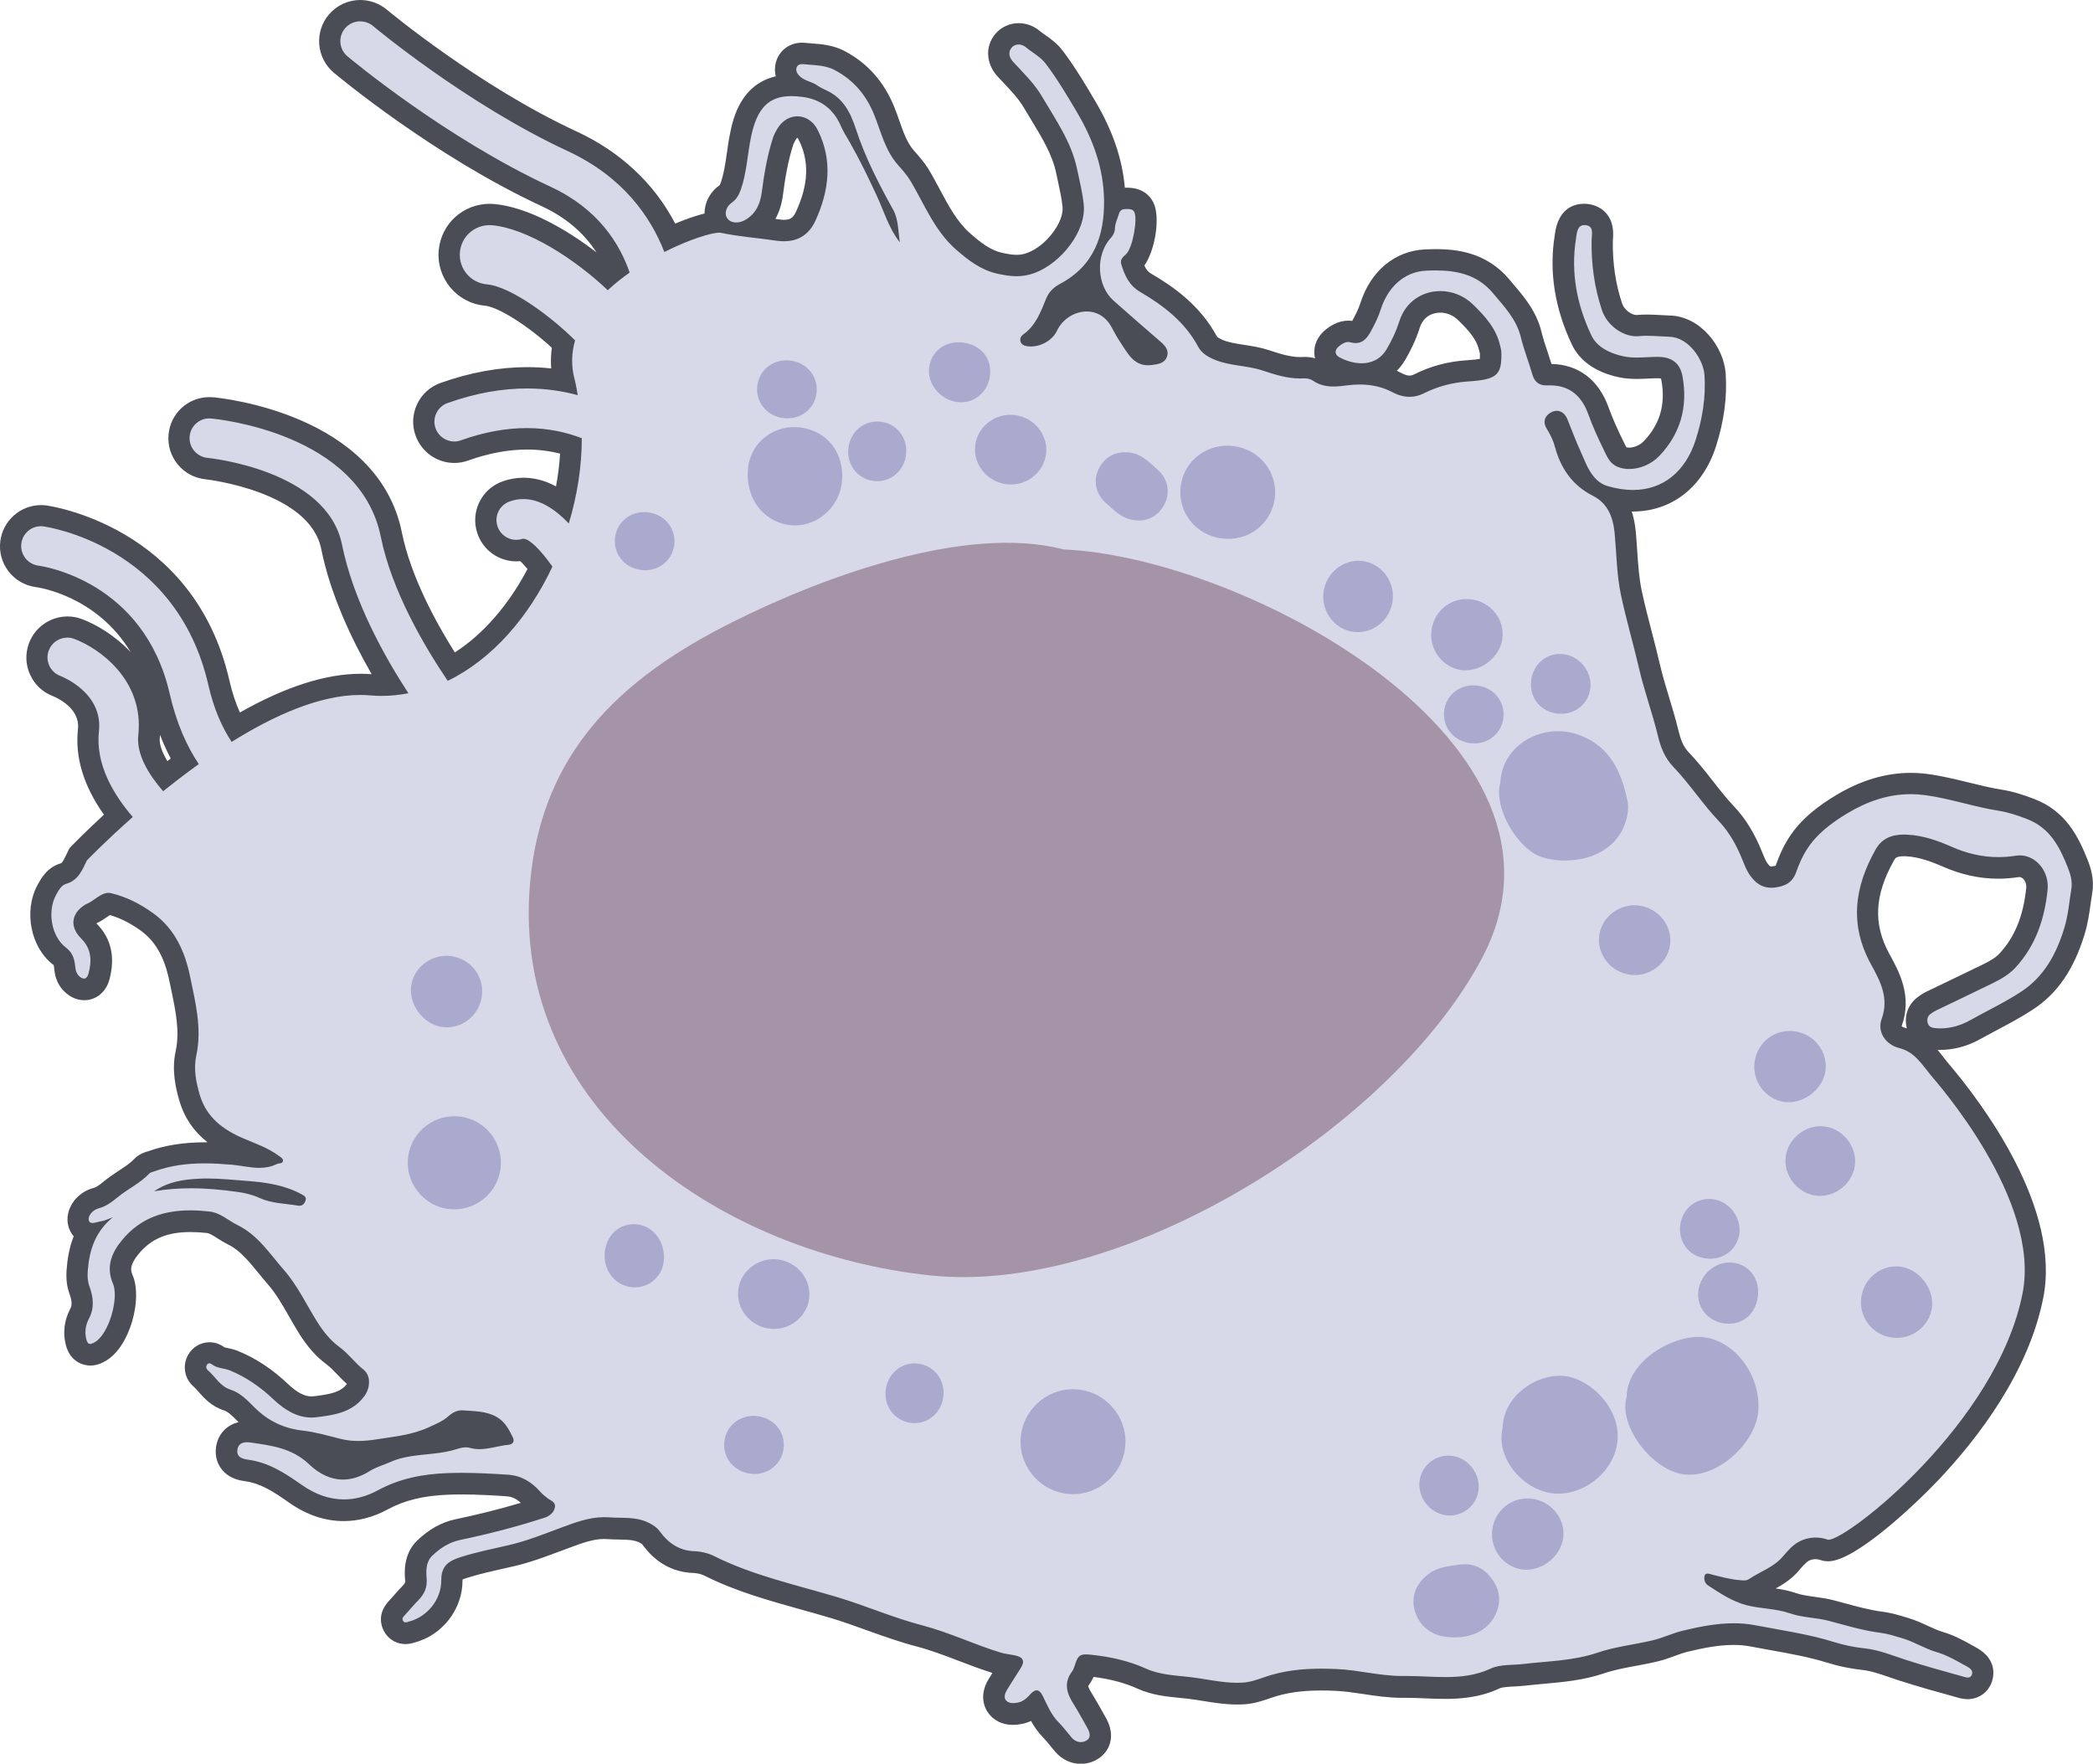 <?xml version='1.0' encoding='utf-8'?>
<ns0:svg xmlns:ns0="http://www.w3.org/2000/svg" viewBox="0 0 391.38 329.79">
  <ns0:defs>
    <ns0:style>
      .cls-1 {
        fill: #807eb7;
      }

      .cls-2 {
        fill: #d7d9e9;
      }

      .cls-3 {
        fill: #4b4d56;
      }

      .cls-4 {
        fill: none;
      }

      .cls-5 {
        clip-path: url(#clippath-1);
      }

      .cls-6 {
        isolation: isolate;
      }

      .cls-7 {
        opacity: .51;
      }

      .cls-7, .cls-8 {
        mix-blend-mode: multiply;
      }

      .cls-9 {
        fill: url(#_10_dpi_20_);
        opacity: .63;
      }

      .cls-10 {
        mix-blend-mode: overlay;
      }

      .cls-11 {
        fill: #a594a8;
      }

      .cls-12 {
        fill: #262425;
      }
    </ns0:style>
    <ns0:pattern id="_10_dpi_20_" data-name="10 dpi 20%" x="0" y="0" width="28.8" height="28.8" patternTransform="translate(-6965.99 -7158.98) rotate(9.3) scale(.13)" patternUnits="userSpaceOnUse" viewBox="0 0 28.8 28.8">
      <ns0:g>
        <ns0:rect class="cls-4" x="0" y="0" width="28.8" height="28.8" />
        <ns0:g>
          <ns0:path class="cls-12" d="M28.8,30.24c.8,0,1.44-.64,1.44-1.44s-.64-1.44-1.44-1.44-1.44.64-1.44,1.44.64,1.44,1.44,1.44Z" />
          <ns0:path class="cls-12" d="M14.4,30.24c.8,0,1.44-.64,1.44-1.44s-.65-1.44-1.44-1.44-1.44.64-1.44,1.44.64,1.44,1.44,1.44Z" />
          <ns0:path class="cls-12" d="M28.8,15.84c.8,0,1.44-.65,1.44-1.44s-.64-1.44-1.44-1.44-1.44.64-1.44,1.44.64,1.44,1.44,1.44Z" />
          <ns0:path class="cls-12" d="M14.4,15.84c.8,0,1.44-.65,1.44-1.44s-.65-1.44-1.44-1.44-1.44.64-1.44,1.44.64,1.44,1.44,1.44Z" />
          <ns0:path class="cls-12" d="M7.2,23.04c.79,0,1.44-.64,1.44-1.44s-.65-1.44-1.44-1.44-1.44.64-1.44,1.44.64,1.44,1.44,1.44Z" />
          <ns0:path class="cls-12" d="M21.6,23.04c.8,0,1.44-.64,1.44-1.44s-.65-1.44-1.44-1.44-1.44.64-1.44,1.44.64,1.44,1.44,1.44Z" />
          <ns0:path class="cls-12" d="M7.2,8.64c.79,0,1.44-.64,1.44-1.44s-.65-1.44-1.44-1.44-1.44.64-1.44,1.44.64,1.44,1.44,1.44Z" />
          <ns0:path class="cls-12" d="M21.6,8.64c.8,0,1.44-.64,1.44-1.44s-.65-1.44-1.44-1.44-1.44.64-1.44,1.44.64,1.44,1.44,1.44Z" />
        </ns0:g>
        <ns0:g>
          <ns0:path class="cls-12" d="M0,30.24c.79,0,1.44-.64,1.44-1.44s-.64-1.44-1.44-1.44-1.44.64-1.44,1.44.64,1.44,1.44,1.44Z" />
          <ns0:path class="cls-12" d="M0,15.84c.79,0,1.44-.65,1.44-1.44s-.64-1.44-1.44-1.44-1.44.64-1.44,1.44.64,1.44,1.44,1.44Z" />
        </ns0:g>
        <ns0:g>
          <ns0:path class="cls-12" d="M28.8,1.44c.8,0,1.44-.64,1.44-1.44s-.64-1.44-1.44-1.44-1.44.64-1.44,1.44.64,1.44,1.44,1.44Z" />
          <ns0:path class="cls-12" d="M14.4,1.44c.8,0,1.44-.64,1.44-1.44s-.65-1.44-1.44-1.44-1.44.64-1.44,1.44.64,1.44,1.44,1.44Z" />
        </ns0:g>
        <ns0:path class="cls-12" d="M0,1.44c.79,0,1.44-.64,1.44-1.44S.79-1.44,0-1.44-1.44-.8-1.44,0-.8,1.44,0,1.44Z" />
      </ns0:g>
    </ns0:pattern>
    <ns0:clipPath id="clippath-1">
      <ns0:path class="cls-9" d="M198.89,102.74c-18.5-4.83-45.65,5.41-62.11,13.68-20.9,10.51-35.5,24.34-37.66,48.67-3.82,42.97,36.43,69.36,74.9,73.41,35.9,3.78,86.4-27.61,103.17-59.46,21.04-39.97-44.51-74.85-78.3-76.3Z" />
    </ns0:clipPath>
  </ns0:defs>
  <ns0:g class="cls-6">
    <ns0:g id="Layer_1">
      <ns0:g>
        <ns0:g>
          <ns0:g>
            <ns0:path class="cls-2" d="M202.1,327.8c-1.23,0-2.38-.55-3.24-1.56-.3-.35-.6-.72-.89-1.08-.48-.6-.94-1.16-1.43-1.65-1.44-1.44-2.22-3.09-2.98-4.69h0c-.65.61-1.55,1.3-2.79,1.55-.52.1-.95.15-1.35.15-1.42,0-2.28-.62-2.76-1.14-1.01-1.1-1.05-2.7-.12-4.29.53-.89,1.09-1.77,1.65-2.65.21-.33.42-.66.63-.99-.12-.02-.24-.04-.37-.06-.58-.09-1.24-.2-1.91-.4-2.27-.69-4.49-1.54-6.64-2.36-2.72-1.04-5.3-2.02-8-2.73-3.12-.82-6.17-1.91-9.11-2.97-2.24-.81-4.56-1.64-6.87-2.33-1.85-.55-3.7-1.07-5.56-1.59-5.9-1.64-12.01-3.34-17.71-6.19-.86-.43-1.89-.68-2.96-.72-3.18-.12-5.85-1.63-7.93-4.49-.3-.42-.72-.72-1.49-1.08-1.34-.63-2.8-.66-4.49-.69-.7-.01-1.41-.03-2.11-.08-.25-.02-.5-.03-.75-.03-2.35,0-4.58.83-6.95,1.7,0,0-1.57.58-2.13.79-2.61.98-5.32,2-8.17,2.65-.65.15-1.3.3-1.95.44-2.31.52-4.7,1.05-6.95,1.77-1.91.61-2.3,1-2.28,2.34.04,4.52-3.12,8.62-7.53,9.75l-.11.03c-.24.07-.6.18-1.04.18-.81,0-1.55-.38-2.04-1.03-.5-.67-1.1-2.03.42-3.67.36-.39.67-.74.98-1.1.52-.59,1.04-1.18,1.59-1.74.82-.84,1.08-1.51.99-2.55-.11-1.27-.32-3.91,1.62-5.79,1.95-1.88,3.99-3.03,6.23-3.5,5.38-1.12,10.6-2.5,15.52-4.08.03,0,.09-.03.17-.06-.05-.03-.09-.07-.14-.1-.53-.41-1.14-.9-1.67-1.5-1.4-1.59-2.88-2.39-4.63-2.51-2.54-.17-5.55-.35-8.52-.35-.87,0-1.74.01-2.61.05-4.87.18-8.74,1.13-12.15,2.98-2.38,1.29-4.83,1.94-7.28,1.94-3.1,0-6.15-1.04-9.05-3.08-3-2.11-5.75-3.89-9.09-4.35-.67-.09-2.24-.31-3.16-1.55-.38-.51-.79-1.39-.59-2.68.29-1.87,1.74-3.02,3.77-3.02.31,0,.61.03.9.07l.22.03c4.08.58,8.3,1.17,11.82,4.52,1.65,1.57,3.33,2.36,5.01,2.36,1.26,0,2.6-.44,3.99-1.31.89-.56,1.82-.91,2.71-1.25.42-.16.85-.32,1.26-.51,2.49-1.12,5.02-1.38,7.48-1.63,1.72-.17,3.35-.34,4.87-.79l.28-.08c.65-.2,1.45-.45,2.37-.45.45,0,.89.06,1.3.18.39.11.8.16,1.25.16.85,0,1.76-.19,2.72-.38.35-.07.71-.15,1.08-.21-.44-.76-.87-1.3-1.52-1.67-1.26-.73-2.7-.82-4.36-.92-.35-.02-.71-.04-1.06-.07h-.06c-.24,0-.63.04-1.21.57-1.14,1.03-2.45,1.62-3.62,2.15l-.56.26c-2.84,1.32-5.77,1.75-8.61,2.17-.54.08-1.09.16-1.63.25-1.4.22-2.64.33-3.8.33-1.34,0-2.58-.14-3.76-.44-.5-.12-1-.25-1.49-.38-1.85-.48-3.6-.94-5.36-1.13-3.94-.44-7.23-2-10.05-4.76l-.49-.49c-1.08-1.08-2.11-2.1-3.29-2.47-1.87-.6-3-1.88-3.9-2.91-.38-.43-.74-.84-1.1-1.15-1-.85-1.25-2.26-.61-3.42.46-.84,1.33-1.36,2.26-1.36.6,0,1.19.21,1.65.6.24.2.64.29,1.28.42.52.11,1.1.23,1.71.48,3.13,1.3,5.99,3.2,8.75,5.83,1.96,1.86,3.86,2.8,5.65,2.8.21,0,.43-.01.65-.04,3.56-.44,6.02-.89,7.68-3.16.54-.73.64-1.83.2-2.18-.86-.69-1.59-1.44-2.29-2.17-.73-.77-1.43-1.49-2.21-2.06-1.72-1.26-3.22-2.97-4.72-5.39-.6-.97-1.17-1.97-1.74-2.96-1.3-2.28-2.54-4.43-4.18-6.32-.59-.68-1.16-1.37-1.73-2.07-1.92-2.35-3.74-4.58-6.33-5.85-.67-.33-1.27-.71-1.85-1.08-.98-.62-1.83-1.17-2.75-1.26-1.2-.13-2.28-.19-3.32-.19-4.95,0-8.52,1.53-11.24,4.82-1.86,2.25-2.28,4.06-1.41,6.08,1.46,3.38-.56,11.31-4.17,13.45-.49.29-1.16.63-1.94.63-.63,0-2.15-.24-2.67-2.5-.41-1.75-.17-3.54.7-5.18.64-1.22.64-2.55,0-4.31-.55-1.51-.53-2.83-.46-3.82.15-1.98.52-4.51,1.81-6.99-.77-.31-1.35-.96-1.56-1.83-.46-1.9,1.09-4.07,3.32-4.65.97-.25,1.8-.9,2.72-1.65.86-.7,1.75-1.29,2.62-1.86,1.17-.77,2.28-1.5,3.15-2.42.53-.55,1.16-.75,1.54-.86l.15-.05c3.01-1.09,6.32-1.62,10.12-1.62,1.59,0,3.28.09,5.31.27.68.06,1.37.17,2.07.27,1,.15,1.94.3,2.83.3.05,0,.1,0,.15,0-.8-.39-1.65-.73-2.52-1.09-.44-.18-.88-.36-1.31-.54-3.24-1.37-7.73-3.85-9.38-9.47-.71-2.41-1.34-5.29-.68-8.36.89-4.12,0-8.38-.87-12.49l-.29-1.41c-1.03-4.99-2.97-8.37-6.11-10.64-2.4-1.74-4.75-2.86-7.16-3.42h0c-.3,0-.94.44-1.4.77-.55.39-1.18.82-1.9,1.13l-.04.02c-.72.44-1.16.97-1.23,1.47-.09.67.49,1.36.84,1.71,2.23,2.23,2.86,5.03,1.9,8.55-.48,1.76-1.75,2.39-2.77,2.39-.56,0-1.42-.18-2.31-1.05-1-.97-1.22-2.12-1.3-2.9-.13-1.3-.34-1.78-.96-2.25-3.44-2.61-4.57-8.38-2.43-12.35.56-1.03,1.4-2.6,3.1-3.08,1.17-.34,1.64-1.21,2.42-2.84l.38-.78.22-.23c.13-.13,2.87-2.98,7.26-6.95-4.26-5.44-6.13-10.84-5.55-16.07.6-5.47-5.27-7.95-5.95-8.22-1.39-.51-2.52-1.56-3.16-2.94-.64-1.38-.7-2.93-.18-4.36.82-2.23,2.97-3.73,5.35-3.73.68,0,1.34.12,1.98.36,5.15,1.9,14.55,8.54,13.29,20.12-.22,2.05.79,4.6,2.96,7.45,1.18-.93,2.41-1.86,3.68-2.8-2.07-3.52-3.65-7.61-4.7-12.17-4.52-19.77-22.13-22.34-22.88-22.44-3.11-.41-5.31-3.27-4.91-6.38.36-2.84,2.78-4.98,5.63-4.98.24,0,.48.02.73.05.24.03,26.18,3.41,32.54,31.2.73,3.19,1.74,5.93,3.08,8.33,8.92-5.33,16.79-8.03,23.4-8.03.72,0,1.43.03,2.11.1.59.05,1.21.08,1.82.08.55,0,1.1-.02,1.68-.06-4.26-6.91-9.09-16.31-11.01-25.83-2.51-12.49-23.15-14.61-23.36-14.62-3.13-.29-5.44-3.07-5.15-6.2.27-2.95,2.7-5.18,5.66-5.18.17,0,.35,0,.53.02,1.19.11,29.3,2.84,33.5,23.73,1.8,8.93,6.9,18.13,11.22,24.71,6.63-3.7,12.45-10.2,16.59-18.55-1.62-2.14-2.69-3.06-3.15-3.35-.43.1-.86.15-1.3.15-2.45,0-4.62-1.56-5.4-3.88-1-2.98.61-6.21,3.59-7.21,1.01-.35,2.08-.54,3.14-.54,2.47,0,4.95.97,7.42,2.89.89-3.65,1.38-7.29,1.48-10.86-2.63-.86-5.4-1.29-8.26-1.29-3.71,0-7.63.73-11.66,2.17-.61.22-1.26.34-1.92.34-2.4,0-4.55-1.52-5.36-3.79-.51-1.44-.43-2.99.22-4.36.65-1.38,1.8-2.42,3.24-2.93,5.29-1.89,10.51-2.84,15.52-2.84,2.34,0,4.66.21,6.93.62-.6-2.3-.65-4.6-.16-6.98-4.48-4.29-11.01-8.81-14.48-9.12-4.14-.38-7.2-4.06-6.83-8.21.36-3.91,3.61-6.86,7.55-6.86.21,0,.42,0,.63.03,7.16.66,15.73,6.33,21.48,11.45.53-.45,1.09-.89,1.66-1.33-2.45-6.04-6.88-10.58-13.2-13.51-19.92-9.24-37.71-24.07-38.46-24.7-1.17-.98-1.88-2.36-2.01-3.88-.13-1.52.34-2.99,1.32-4.15,1.07-1.29,2.66-2.03,4.36-2.03,1.33,0,2.63.47,3.66,1.32.18.15,17.27,14.44,35.93,23.09,8.5,3.94,14.65,9.99,18.3,18,3.54-1.62,6.92-2.73,8.83-2.88-.34-.68-.46-1.46-.34-2.27.18-1.19.89-2.28,1.93-3,.41-.28.69-.71.96-1.48.65-1.84.93-3.8,1.22-5.86.18-1.27.37-2.58.65-3.89.84-3.89,2.73-9.07,9.47-9.07.16,0,.32,0,.48,0-.18-.15-.35-.31-.52-.49-1.34-1.45-1.12-2.84-.88-3.55.42-1.18,1.54-1.95,2.87-1.95.12,0,.25,0,.37.02.44.05.88.08,1.33.11,1.67.12,3.57.26,5.37,1.21,3.8,2,6.59,5.15,8.3,9.35.34.85.65,1.71.96,2.57.82,2.33,1.6,4.52,3.15,6.28.89,1,1.85,2.08,2.6,3.36.69,1.16,1.33,2.36,1.94,3.51,1.75,3.28,3.4,6.37,6.13,8.76,2.32,2.04,4.36,3.5,6.77,4.05,1.02.23,2.11.44,3.21.44.95,0,1.84-.16,2.72-.49,4.36-1.63,8.26-6.94,7.86-10.72-.17-1.68-.53-3.29-.9-5.01-.1-.48-.21-.96-.31-1.44-.8-3.83-2.8-7.12-4.92-10.6-.46-.76-.93-1.53-1.38-2.3-1.08-1.84-2.54-3.39-4.1-5.04-.36-.38-.71-.75-1.06-1.14-1.49-1.62-1.64-3.73-.38-5.26.71-.86,1.72-1.34,2.85-1.34.95,0,1.88.34,2.62.95.37.31.77.59,1.17.87.95.67,2.04,1.43,2.91,2.59,2.17,2.88,3.92,5.8,5.99,9.32,3.47,5.91,5.21,11.57,5.3,17.3,0,.12,0,.25,0,.37.49-.36,1.18-.63,2.15-.63.08,0,.16,0,.25,0,.68.02,2.23.07,3.04,1.63,1.14,2.21-.11,8.67-1.99,10.31-.04.04-.12.1-.19.17.54,1.67,1.18,2.88,2.5,3.65,3.86,2.26,8.67,5.55,11.61,11.02.31.58.84,1,1.84,1.44,1.42.64,3,.88,4.68,1.14,1.43.22,2.91.45,4.39.94,1.97.65,4.21,1.38,6.39,1.38.21,0,.42,0,.63-.02.1,0,.19,0,.29,0,.95,0,1.9.28,2.61.77.75.52,1.59.75,2.74.75.73,0,1.51-.09,2.39-.2.67-.08,1.33-.14,1.98-.16-1.44-.14-2.92-.61-4.26-1.36-1-.56-1.62-1.47-1.7-2.49-.08-1.07.43-2.12,1.41-2.9.66-.52,1.68-1.2,2.92-1.2.3,0,.59.04.87.12.2.05.37.08.51.08.4,0,.69-.36,1.43-1.77.47-.9,1-1.97,1.36-3.1,1.67-5.2,5.53-8.44,10.33-8.67.61-.03,1.23-.05,1.85-.05,3.47,0,8.5.51,12.22,4.92l.71.84c2.02,2.37,4.11,4.81,4.93,8.19.31,1.29.73,2.55,1.17,3.87.32.97.66,1.98.95,3.01.19.66.29.66.68.66,0,0,.13,0,.13,0,.21-.01.41-.02.61-.02,3.01,0,7.03,1.17,9.04,6.74.87,2.42,1.95,4.72,2.9,6.65l.13.27c.46.96.73,1.47,1.3,1.72.4.17.89.27,1.43.27,1.52,0,3.13-.71,4.21-1.85,3.44-3.63,4.71-8.04,3.79-13.11-.24-1.3-.74-2.01-2.69-2.01-.62,0-1.22.03-1.82.06-.69.04-1.38.07-2.07.07-1.15,0-2.1-.09-3.02-.29-3.6-.79-6.12-2.51-7.29-4.98-3.03-6.38-4.06-12.83-3.06-19.17l.05-.35c.13-.98.52-3.97,3.51-3.97.12,0,.24,0,.37.02,1.53.14,3.29,1.02,3.01,4.42-.01.17-.03.34-.03.49-.07,4.35.55,8.51,1.84,12.37.7,2.1,2.91,3.51,4.53,3.51.09,0,.17,0,.26-.01.54-.05,1.1-.08,1.72-.08.88,0,1.74.05,2.57.1.57.03,1.14.07,1.71.08,4.91.14,8.25,5.36,8.48,9.05.26,4.14-.3,8.31-1.71,12.76-2.19,6.89-7.18,10.85-13.68,10.85-1.19,0-2.43-.14-3.69-.4,1.27,1.57,2.02,3.66,2.26,6.31.11,1.18.19,2.36.27,3.54.18,2.72.35,5.29.89,7.81.55,2.58,1.23,5.19,1.88,7.72.52,1.98,1.05,4.04,1.52,6.08.48,2.08,1.12,4.21,1.75,6.26.59,1.94,1.2,3.96,1.69,5.99.53,2.16,1.1,3.7,2.51,5.17,1.58,1.65,2.99,3.44,4.35,5.18,1.34,1.71,2.61,3.32,4.03,4.82,2.01,2.11,3.58,4.7,4.95,8.12.36.91.7,1.75,1.2,2.42.84,1.13,1.51,1.36,2.24,1.36.13,0,.26,0,.39-.02,1.65-.18,2.1-.67,2.43-1.62.58-1.66,1.24-3.09,2.04-4.38,2.2-3.58,5.59-5.92,8.29-7.56,4.29-2.6,8.65-3.92,12.97-3.92.96,0,1.93.06,2.89.19,2.58.34,5.09.96,7.52,1.56,2.16.53,4.21,1.04,6.31,1.37,2.06.32,3.93.97,5.65,1.62,5.19,1.98,7.22,6.15,8.86,10.25.53,1.32,1.09,3.08.77,5.05-.11.67-.2,1.34-.29,2.01-.25,1.83-.52,3.72-1.1,5.62-1.88,6.09-4.69,10.2-8.86,12.92-2.13,1.39-4.38,2.59-6.56,3.74-1.07.56-2.13,1.13-3.18,1.72-2.04,1.14-4.27,1.74-6.44,1.74-.43,0-.85-.02-1.28-.07-2.26-.24-2.91-1.74-3.1-2.61-.32-1.48.19-2.83,1.4-3.69.33-.24.78-.54,1.3-.79,1.33-.64,2.65-1.28,3.98-1.91,2.19-1.05,4.37-2.09,6.55-3.16,1.53-.75,2.75-1.47,3.71-2.52,3.1-3.38,4.88-7.75,5.46-13.36.12-1.18-.25-2.34-1-3.18-.61-.68-1.4-1.06-2.21-1.06-.14,0-.28.01-.43.03-1.2.19-2.41.29-3.6.29-3.2,0-6.3-.68-9.46-2.07-2.2-.97-4.82-1.97-7.6-2.13-.19-.01-.38-.02-.57-.02-1.81,0-2.87.52-3.56,1.74-4.01,7.09-4.3,13.28-.91,19.48l.05.09c1.72,3.14,3.85,7.05,2.1,11.84-.19.52-.16,1.03.09,1.51.33.63.99,1.11,1.81,1.31,3.08.77,4.71,2.88,6.16,4.74.24.31.48.61.72.91l.25.29c6.28,7.39,20.55,26.29,17.41,42.24-4.82,24.5-33.08,47.7-38.24,47.7-.3,0-.58-.05-.85-.14-.5-.18-1.02-.27-1.55-.27-.77,0-1.54.19-2.23.56-.86.46-1.71,1.47-2.39,2.28-1.37,1.61-3.09,2.54-4.61,3.35-.74.4-1.44.77-2.07,1.2-.61.42-1.3.62-2.1.62-.26,0-.52-.02-.79-.05,0,0-.3-.03-.35-.03.67.31,1.35.57,2.04.75,1.05.28,2.17.42,3.36.58,1.62.21,3.29.43,4.96,1.01,1.15.4,2.4.57,3.72.75,1.13.16,2.3.31,3.48.63.58.15,1.16.31,1.73.47,2.59.71,5.05,1.38,7.58,1.7,1.36.17,2.6.54,3.8.91l.62.18c1.25.37,2.38.89,3.47,1.4,1.02.47,1.98.92,2.97,1.2,1.92.56,3.63,1.51,5.29,2.43l.55.31c2.67,1.46,2.4,3.26,2.01,4.2-.45,1.09-1.43,1.74-2.6,1.74-.58,0-1.09-.16-1.43-.26l-.17-.05c-3.71-1.02-7.07-1.96-10.47-3.06-.62-.2-1.23-.41-1.84-.62-1.91-.66-3.71-1.28-5.59-1.48-2.07-.22-4.1-.64-6.03-1.24-3.61-1.12-7.44-1.81-11.14-2.47-1.19-.21-2.38-.43-3.56-.65-1.12-.21-2.27-.32-3.53-.32-3.12,0-6.33.67-9.06,1.33-.85.21-1.69.51-2.59.84-.97.35-1.97.71-3.04.97-1.31.31-2.64.56-3.93.8-2.17.4-4.21.78-6.15,1.44-3.65,1.24-7.33,1.57-10.89,1.89-1.17.1-2.35.21-3.52.35-.68.08-1.35.11-2.01.14-1.3.06-2.52.12-3.4.53-3.4,1.58-6.8,1.78-9.38,1.78-1.22,0-2.45-.05-3.64-.1-1.19-.05-2.32-.1-3.45-.1h-.97c-2.35,0-4.66-.34-6.89-.67-1.85-.28-3.6-.54-5.37-.62-.95-.04-1.89-.07-2.83-.07-3.93,0-7.11.47-9.99,1.47-1.48.52-2.95,1.03-4.66,1.12-.36.02-.71.03-1.07.03-2.11,0-4.14-.33-6.11-.65-1.03-.17-2-.32-2.97-.44-.49-.06-.99-.11-1.49-.16-2.39-.24-4.87-.48-7.27-1.57-2.74-1.24-5.86-2.04-9.55-2.44-.33-.04-.61-.06-.85-.07-.06.14-.14.37-.25.72-.17.53-.39,1.14-.81,1.69-.74.96-.88,1.82.39,3.81.64,1.01,1.23,2.06,1.79,3.07.26.47.53.94.8,1.41,1.89,3.29-.39,4.86-.87,5.14-.63.37-1.34.56-2.05.56ZM290.83,79.01s.03.07.06.12c.68,1.12,1.36,2.37,1.76,3.88.48,1.77,1.16,3.28,2.06,4.54-.19-.41-.36-.81-.53-1.2-.16-.38-.32-.76-.5-1.13-.63-1.36-1.18-2.76-1.71-4.11-.25-.65-.51-1.3-.77-1.94-.07-.17-.13-.25-.17-.29-.01,0-.03.02-.06.03-.07.04-.13.07-.16.1ZM255.22,69.94c2.21.13,4.25.68,6.1,1.66.77.41,1.53.62,2.25.62.59,0,1.18-.14,1.74-.42,2.86-1.43,5.82-2.22,9.05-2.43,4.44-.29,4.44-.35,4.38-3.35,0-.14-.06-.39-.12-.63l-.07-.3c-.62-2.74-2.57-4.81-4.52-6.69-1.29-1.25-2.96-1.93-4.71-1.93-2.13,0-4.75,1.11-5.74,4.24-.59,1.88-1.46,3.79-2.58,5.66-1.28,2.14-3.31,3.4-5.77,3.58ZM209.93,60.85c.38.69.73,1.35,1.13,1.93.21.31.42.63.62.95,1.18,1.83,1.78,2.58,2.97,2.58.15,0,.3-.01.46-.03.43-.06,1.07-.14,1.23-.25h0s-.18-.2-.74-.69l-1.02-.89c-1.71-1.48-3.43-2.97-5.13-4.46.03.05.48.86.48.86ZM203.75,51.41c-1.26,1.32-2.77,2.45-4.55,3.39-.91.48-1.44,1.02-1.74,1.75l-.19.47c-.71,1.76-1.49,3.68-2.85,5.33.62-.32,1.14-.8,1.39-1.35,1.34-2.85,4.31-4.77,7.38-4.77,1.01,0,1.96.2,2.84.59-1.23-1.46-2.03-3.36-2.28-5.42ZM141.66,42.53c1.26.15,2.51.3,3.76.48.41.06.81.09,1.18.09,1.97,0,3.22-.83,4.07-2.68,2.6-5.67,2.75-10.65.46-15.23-.46-.93-1.2-1.46-2.01-1.46-.77,0-1.5.47-2,1.3-.34.56-.56,1.01-.69,1.4-1.07,3.32-1.61,6.81-2,9.78-.37,2.78-1.52,4.87-3.45,6.22.23.03.45.05.68.08Z" />
            <ns0:path class="cls-3" d="M67.37,4c.84,0,1.68.28,2.38.86.17.15,17.52,14.63,36.37,23.37,10.4,4.83,15.55,12.32,18.11,18.89,4.62-2.33,8.76-3.61,10.27-3.61.13,0,.23,0,.32.03,3.39.71,6.87.95,10.3,1.46.51.07,1,.11,1.47.11,2.64,0,4.67-1.19,5.89-3.84,2.55-5.57,3.27-11.28.43-16.96-.85-1.71-2.32-2.56-3.8-2.56-1.39,0-2.79.75-3.71,2.26-.35.58-.68,1.19-.88,1.83-1.06,3.3-1.63,6.7-2.08,10.14-.28,2.15-1.11,4.03-3.13,5.17-.53.3-1.1.45-1.64.45-.66,0-1.25-.23-1.63-.72-.65-.83-.32-2.21.78-2.97.89-.62,1.36-1.47,1.71-2.46,1.13-3.23,1.23-6.67,1.94-9.99,1.1-5.15,3.2-7.49,7.52-7.49.68,0,1.41.06,2.21.17,3.34.48,5.69,2.3,7.04,5.43.44,1.03,1.07,1.99,1.63,2.97,1.85,3.24,3.47,6.59,5.04,9.97,1.37,2.95,2.27,6.14,4.34,8.79-.28-2.05-.26-4.31-1.21-6.03-2.72-4.92-5.29-9.89-7.03-15.25-.97-2.99-2.36-5.66-5.39-7.08-.61-.29-1.24-.58-1.79-.97-1.06-.75-2.48-.83-3.4-1.84-.41-.45-.67-.94-.46-1.53.16-.44.6-.61.98-.61.05,0,.1,0,.14,0,2.02.22,4.13.12,5.99,1.11,3.5,1.84,5.88,4.64,7.38,8.34,1.3,3.21,2.03,6.68,4.47,9.42.82.93,1.71,1.92,2.38,3.05,2.6,4.39,4.44,9.22,8.47,12.76,2.33,2.04,4.7,3.83,7.65,4.49,1.21.27,2.41.49,3.65.49,1.09,0,2.22-.17,3.42-.62,4.92-1.84,9.67-7.83,9.15-12.8-.24-2.28-.78-4.44-1.25-6.65-1.06-5.05-3.99-9.17-6.53-13.5-1.46-2.49-3.5-4.44-5.42-6.52-.74-.8-.98-1.81-.3-2.63.35-.43.83-.61,1.31-.61.48,0,.97.18,1.34.49,1.25,1.04,2.73,1.77,3.76,3.12,2.19,2.9,4.02,5.99,5.87,9.13,3.01,5.11,4.93,10.44,5.02,16.32.1,6.62-1.85,12.29-8.16,15.66-1.14.61-2.12,1.45-2.65,2.76-1.02,2.5-1.95,5.08-4.3,6.74-.46.33-.66.81-.5,1.35.17.54.65.75,1.18.84.24.04.49.06.74.06,1.93,0,4.04-1.15,4.88-2.93,1.04-2.21,3.32-3.62,5.57-3.62,1.75,0,3.49.86,4.61,2.87.52.94,1.01,1.91,1.61,2.79,1.36,1.98,2.42,4.4,5.24,4.4.23,0,.47-.02.72-.05,1.15-.15,2.37-.29,2.82-1.53.45-1.26-.38-2.12-1.28-2.9-2.91-2.52-5.82-5.04-8.69-7.59-3.17-2.82-3.43-8.54-.55-11.7.48-.52.78-1.13.8-1.84.03-.99.5-1.86.77-2.78.2-.68.76-.83,1.34-.83.05,0,.11,0,.16,0,.49.02,1.05,0,1.34.55.69,1.34-.34,6.85-1.53,7.89-.59.52-1.16,1.05-.91,1.86.63,2.08,1.46,3.98,3.52,5.19,4.39,2.57,8.37,5.61,10.86,10.24.59,1.1,1.55,1.77,2.79,2.32,2.97,1.33,6.23,1.15,9.25,2.15,2.27.75,4.58,1.49,7.02,1.49.25,0,.5,0,.76-.02.05,0,.11,0,.16,0,.5,0,1.07.14,1.46.41,1.24.86,2.54,1.11,3.88,1.11.87,0,1.75-.11,2.64-.22.76-.1,1.52-.15,2.27-.15,2.13,0,4.19.42,6.14,1.45,1.05.56,2.12.85,3.18.85.89,0,1.78-.21,2.63-.64,2.64-1.31,5.35-2.03,8.28-2.23,5.44-.35,6.33-1.18,6.25-5.39,0-.44-.14-.89-.24-1.33-.73-3.2-2.83-5.51-5.08-7.69-1.72-1.67-3.94-2.49-6.1-2.49-3.29,0-6.47,1.9-7.65,5.63-.58,1.82-1.4,3.57-2.39,5.24-1.15,1.93-2.91,2.63-4.68,2.63-1.49,0-3-.49-4.17-1.14-.97-.54-.85-1.42-.03-2.07.48-.38,1.08-.77,1.69-.77.12,0,.23.01.35.05.38.1.73.15,1.04.15,1.69,0,2.45-1.4,3.2-2.84.58-1.1,1.11-2.21,1.49-3.42,1.33-4.16,4.35-7.08,8.52-7.28.58-.03,1.17-.04,1.76-.04,3.86,0,7.76.73,10.68,4.21,2.14,2.54,4.43,4.93,5.23,8.21.57,2.37,1.48,4.62,2.15,6.96.37,1.3,1.11,2.12,2.61,2.12.07,0,.14,0,.21,0,.18,0,.35-.01.52-.01,3.61,0,5.9,1.93,7.15,5.42.84,2.34,1.89,4.61,2.99,6.85.55,1.13,1.05,2.34,2.42,2.94.66.29,1.43.43,2.23.43,1.94,0,4.11-.84,5.66-2.47,3.97-4.18,5.33-9.21,4.31-14.85-.46-2.54-2.06-3.65-4.66-3.65,0,0-.02,0-.03,0-1.28,0-2.56.13-3.85.13-.86,0-1.72-.06-2.59-.25-2.5-.55-4.89-1.73-5.91-3.89-2.68-5.65-3.88-11.69-2.89-18,.17-1.07.19-2.63,1.58-2.63.06,0,.12,0,.19,0,1.67.15,1.18,1.76,1.16,2.88-.07,4.46.53,8.82,1.94,13.04.94,2.81,3.82,4.87,6.43,4.87.15,0,.3,0,.45-.02.51-.05,1.02-.07,1.53-.07,1.41,0,2.81.14,4.22.18,3.57.1,6.36,4.27,6.54,7.17.26,4.15-.37,8.08-1.62,12.03-1.94,6.12-6.22,9.45-11.77,9.45-1.52,0-3.14-.25-4.83-.76-1.03-.31-1.87-.98-2.58-1.86-1.13-1.41-1.67-3.09-2.4-4.67-.9-1.95-1.63-3.97-2.44-5.96-.41-1-1.15-1.55-1.98-1.55-.32,0-.65.08-.99.25-1.25.62-1.66,1.81-.92,3.04.65,1.07,1.21,2.14,1.54,3.37,1.09,4.05,3.25,7.28,7.14,9.24,2.82,1.42,3.77,4.09,4.05,7,.36,3.86.38,7.78,1.19,11.58.99,4.64,2.34,9.21,3.41,13.84.96,4.13,2.44,8.14,3.44,12.26.56,2.31,1.26,4.26,3.01,6.08,3,3.13,5.37,6.84,8.37,9.99,2.08,2.18,3.44,4.73,4.55,7.49.39.99.79,1.98,1.45,2.87,1.02,1.36,2.18,2.17,3.84,2.17.2,0,.4-.01.61-.03,1.98-.22,3.4-.92,4.1-2.95.47-1.37,1.07-2.72,1.85-3.99,1.88-3.05,4.71-5.13,7.62-6.9,3.67-2.22,7.64-3.63,11.93-3.63.86,0,1.74.06,2.63.18,4.67.62,9.13,2.19,13.78,2.92,1.81.28,3.5.85,5.25,1.52,4.44,1.69,6.18,5.27,7.72,9.12.49,1.22.88,2.58.65,3.99-.4,2.46-.59,4.95-1.33,7.36-1.48,4.79-3.75,9.03-8.04,11.84-3.07,2.01-6.41,3.59-9.62,5.38-1.63.91-3.51,1.49-5.47,1.49-.35,0-.7-.02-1.06-.06-.68-.07-1.2-.3-1.36-1.04-.15-.69.04-1.24.61-1.64.32-.23.66-.45,1.01-.62,3.51-1.7,7.04-3.36,10.54-5.08,1.57-.77,3.09-1.63,4.31-2.97,3.77-4.11,5.42-9.11,5.97-14.5.35-3.45-2.16-6.44-5.2-6.44-.24,0-.49.02-.74.06-1.11.18-2.2.26-3.28.26-2.98,0-5.85-.66-8.65-1.9-2.65-1.17-5.35-2.13-8.29-2.29-.23-.01-.45-.02-.68-.02-2.21,0-4.12.66-5.3,2.76-3.94,6.97-4.97,14.02-.92,21.43,1.7,3.11,3.48,6.3,2.03,10.28-.88,2.4.71,4.8,3.29,5.45,2.85.72,4.18,2.98,5.82,4.98,1.08,1.32,20.69,23.33,17.24,40.88-4.76,24.22-32.71,46.08-36.28,46.08-.07,0-.14,0-.19-.03-.72-.25-1.47-.38-2.21-.38-1.1,0-2.19.27-3.17.8-1.15.62-2.1,1.72-2.98,2.75-1.71,2.02-4.21,2.78-6.29,4.2-.31.21-.64.27-.98.27-.28,0-.56-.04-.84-.06-1.71-.14-3.34-.58-4.99-1-.28-.07-.67-.22-.99-.22-.24,0-.45.09-.53.36-.18.54-.03,1.41.59,1.82,2.26,1.48,4.57,3.02,7.17,3.71,2.67.71,5.53.62,8.18,1.54,2.39.83,4.93.78,7.34,1.42,3.17.84,6.31,1.81,9.58,2.22,1.41.18,2.74.62,4.1,1.02,2.24.66,4.19,1.95,6.44,2.6,1.9.55,3.68,1.6,5.43,2.56.56.31,1.5.78,1.13,1.68-.16.39-.44.51-.76.51-.36,0-.76-.16-1.07-.24-3.48-.96-6.96-1.93-10.39-3.03-2.58-.83-5.07-1.89-7.82-2.19-1.9-.2-3.82-.59-5.65-1.16-4.88-1.52-9.94-2.23-14.93-3.18-1.29-.25-2.6-.35-3.91-.35-3.18,0-6.38.63-9.53,1.39-1.93.47-3.71,1.35-5.62,1.8-3.41.81-6.96,1.17-10.26,2.29-4.58,1.56-9.31,1.59-14,2.14-2.02.24-4.26.03-6.01.85-2.8,1.3-5.66,1.59-8.54,1.59-2.36,0-4.73-.2-7.09-.2-.21,0-.41,0-.62,0-.12,0-.23,0-.35,0-4.05,0-8.07-1.11-12.17-1.3-.98-.04-1.95-.07-2.92-.07-3.62,0-7.17.37-10.65,1.59-1.34.47-2.66.94-4.11,1.02-.32.02-.64.03-.95.03-2.99,0-5.9-.73-8.85-1.07-2.75-.32-5.59-.4-8.17-1.56-3.25-1.47-6.65-2.22-10.16-2.6-.44-.05-.82-.08-1.13-.08-1.26,0-1.59.48-2.1,2.12-.12.38-.26.77-.49,1.08-1.62,2.13-.98,4.1.29,6.1.91,1.43,1.7,2.93,2.54,4.4.49.85.81,1.85-.15,2.41-.33.19-.68.29-1.04.29-.62,0-1.24-.29-1.73-.86-.81-.94-1.54-1.96-2.42-2.84-1.4-1.4-2.11-3.17-2.95-4.89-.32-.65-.69-1.09-1.16-1.09-.32,0-.7.2-1.13.68-.63.69-1.33,1.4-2.34,1.6-.32.06-.64.11-.96.11-.49,0-.94-.12-1.28-.49-.49-.54-.22-1.33.13-1.92.83-1.4,1.74-2.75,2.6-4.13.82-1.31.49-2.05-1.05-2.38-.89-.19-1.81-.26-2.67-.52-4.97-1.51-9.66-3.79-14.72-5.11-5.4-1.41-10.54-3.67-15.91-5.28-7.71-2.31-15.67-4.01-22.95-7.65-1.14-.57-2.45-.88-3.78-.93-2.77-.11-4.81-1.5-6.39-3.67-.58-.8-1.34-1.28-2.25-1.71-2.36-1.12-4.84-.76-7.3-.95-.3-.02-.6-.03-.9-.03-2.88,0-5.51,1.04-8.09,1.99-3.17,1.17-6.29,2.44-9.6,3.21-3.03.7-6.1,1.31-9.06,2.25-1.93.62-3.7,1.4-3.68,4.27.04,3.81-2.75,6.95-6.03,7.8-.22.06-.45.15-.65.15-.16,0-.31-.06-.43-.22-.35-.48,0-.82.33-1.17.84-.91,1.63-1.87,2.49-2.75,1.12-1.15,1.7-2.37,1.55-4.1-.12-1.41-.14-3.07,1.02-4.19,1.47-1.42,3.16-2.54,5.25-2.98,5.31-1.11,10.56-2.47,15.72-4.14.91-.29,1.77-.88,1.99-1.93.21-1.03-.74-1.26-1.35-1.72-.49-.38-.98-.77-1.39-1.23-1.6-1.82-3.54-3.01-6-3.18-2.88-.19-5.76-.35-8.65-.35-.89,0-1.79.02-2.69.05-4.64.17-8.96,1.01-13.03,3.22-2.13,1.15-4.25,1.7-6.33,1.7-2.73,0-5.39-.95-7.9-2.72-3.1-2.18-6.14-4.17-9.97-4.7-1.1-.15-2.28-.45-2.05-1.94.17-1.06.99-1.33,1.79-1.33.21,0,.42.02.62.05,3.92.55,7.82,1.06,10.93,4.02,1.98,1.89,4.12,2.91,6.39,2.91,1.62,0,3.31-.52,5.05-1.62,1.14-.71,2.49-1.07,3.73-1.63,3.84-1.74,8.13-1.16,12.09-2.33.66-.2,1.36-.45,2.08-.45.25,0,.5.03.76.1.61.17,1.2.24,1.8.24,1.83,0,3.61-.64,5.42-.81.84-.08,1.23-.61.82-1.43-.72-1.45-1.43-2.87-2.97-3.76-1.98-1.14-4.14-1.08-6.26-1.25-.09,0-.17-.01-.26-.01-.94,0-1.78.42-2.51,1.08-1.07.96-2.39,1.48-3.68,2.08-3.09,1.44-6.44,1.74-9.71,2.26-1.15.18-2.31.31-3.48.31-1.09,0-2.19-.11-3.28-.38-2.36-.59-4.72-1.29-7.12-1.56-3.49-.39-6.39-1.77-8.88-4.2-1.37-1.34-2.71-2.84-4.58-3.44-2.02-.64-2.88-2.46-4.32-3.68-.28-.24-.34-.6-.16-.94.12-.23.32-.32.51-.32.13,0,.26.05.36.13,1.02.85,2.36.74,3.5,1.22,3.07,1.27,5.73,3.14,8.14,5.43,1.99,1.89,4.36,3.36,7.03,3.36.29,0,.59-.02.89-.05,3.3-.4,6.78-.86,9.05-3.97,1.07-1.47,1.27-3.78-.16-4.92-1.64-1.31-2.85-3.03-4.57-4.29-1.71-1.25-3.06-2.98-4.21-4.83-1.99-3.21-3.59-6.64-6.12-9.54-2.67-3.06-4.88-6.54-8.69-8.4-1.75-.86-3.21-2.31-5.26-2.53-1.2-.13-2.38-.21-3.53-.21-4.87,0-9.3,1.34-12.78,5.55-1.98,2.4-3.05,5.03-1.71,8.14,1.15,2.66-.72,9.38-3.35,10.93-.39.23-.69.35-.92.35-.38,0-.58-.31-.73-.96-.31-1.33-.11-2.6.52-3.79,1.04-1.97.82-3.98.11-5.93-.37-1.01-.42-1.94-.34-2.98.29-3.82,1.35-7.28,4.67-10-.93.32-1.5.64-2.1.71-.5.06-1.18.34-1.69.34-.33,0-.59-.12-.69-.51-.2-.81.72-1.94,1.88-2.24,1.36-.36,2.43-1.17,3.49-2.04,1.91-1.58,4.22-2.62,5.95-4.46.21-.22.6-.29.92-.4,3.1-1.13,6.25-1.5,9.45-1.5,1.69,0,3.4.11,5.13.26,1.66.15,3.37.58,5.08.58,1.1,0,2.19-.18,3.26-.71.38-.19,1.02-.03,1.14-.53.12-.5-.45-.77-.78-1.02-1.97-1.47-4.28-2.26-6.53-3.21-3.81-1.62-6.99-3.95-8.24-8.19-.71-2.42-1.18-4.88-.64-7.37,1.09-5.03-.18-9.96-1.16-14.73-.92-4.47-2.75-8.86-6.9-11.85-2.46-1.77-5.04-3.08-7.88-3.75-.17-.04-.33-.06-.49-.06-1.45,0-2.66,1.47-4.05,2.06-.05.02-.11.04-.16.06-2.72,1.58-3.14,4.16-.91,6.39,1.96,1.95,2.04,4.2,1.38,6.61-.16.61-.47.91-.84.91-.27,0-.59-.16-.92-.48-.46-.45-.63-.99-.7-1.67-.14-1.39-.41-2.64-1.74-3.64-2.75-2.08-3.52-6.75-1.88-9.81.46-.85,1-1.86,1.89-2.11,2.3-.66,3.02-2.58,3.9-4.39,0,0,3.36-3.5,8.58-8.12-3.64-4.22-7.01-9.88-6.33-16.07.78-7.17-6.89-10.17-7.2-10.3-1.91-.7-2.9-2.83-2.19-4.75.55-1.49,1.97-2.42,3.47-2.42.43,0,.86.07,1.28.23,4.64,1.71,13.13,7.68,12,18.03-.39,3.53,1.92,7.33,4.65,10.47,2.08-1.68,4.32-3.39,6.66-5.08-2.24-3.36-4.17-7.61-5.43-13.13-4.83-21.14-23.76-23.87-24.56-23.98-2.02-.27-3.45-2.12-3.19-4.14.24-1.86,1.82-3.23,3.65-3.23.16,0,.31,0,.47.03.25.03,24.83,3.37,30.85,29.66,1.04,4.55,2.59,7.98,4.36,10.64,7.92-4.96,16.48-8.78,24.06-8.78.65,0,1.3.03,1.93.09.68.06,1.34.09,2.01.09,1.72,0,3.4-.19,5.05-.49-4.47-6.85-10.29-17.26-12.42-27.8-2.82-13.99-24.92-16.2-25.14-16.22-2.03-.19-3.53-1.99-3.35-4.02.17-1.91,1.77-3.36,3.67-3.36.11,0,.23,0,.35.02,1.13.1,27.82,2.72,31.73,22.13,2.06,10.22,8.31,20.72,12.51,26.92,8.32-4.02,15.16-11.95,19.58-21.36-2.29-3.23-4.33-5.21-5.42-5.21-.06,0-.12,0-.17.02-.39.13-.79.19-1.18.19-1.54,0-2.98-.97-3.5-2.52-.65-1.94.39-4.03,2.33-4.68.85-.3,1.68-.43,2.51-.43,3.03,0,5.91,1.86,8.49,4.56,1.58-5.23,2.44-10.65,2.43-15.94-2.81-1.08-6.23-1.89-10.28-1.89-3.61,0-7.73.64-12.33,2.29-.41.15-.83.22-1.25.22-1.51,0-2.94-.96-3.48-2.46-.69-1.93.32-4.05,2.24-4.73,5.5-1.96,10.45-2.73,14.85-2.73,3.52,0,6.69.49,9.5,1.26-.19-1.01-.34-2.03-.6-3.01-.69-2.56-.54-4.97.09-7.24-4.16-4.18-11.87-10.06-16.51-10.48-3.05-.28-5.3-2.98-5.02-6.03.27-2.9,2.69-5.04,5.56-5.04.16,0,.31,0,.47.02,6.54.6,15.39,6.24,21.62,12.15,1.27-1.19,2.65-2.29,4.09-3.3-1.86-5.41-5.9-11.93-14.76-16.04-19.77-9.17-37.28-23.8-38.02-24.41-1.56-1.32-1.77-3.65-.45-5.21.73-.87,1.77-1.32,2.83-1.32M28.78,222.76c2.38-.4,4.68-.56,6.94-.56,2.91,0,5.74.27,8.57.66,1.48.2,2.91.54,4.24,1.15,2.28,1.04,4.75,1.02,7.15,1.43.1.02.2.03.29.03.58,0,.95-.35,1.15-.92.24-.7-.18-.94-.76-1.25-3.16-1.7-6.56-2.2-10.09-2.47-2.51-.19-5.01-.46-7.53-.46-.57,0-1.15.01-1.72.05-2.79.16-5.5.51-8.23,2.36M67.37,0s0,0,0,0c-2.29,0-4.44,1.01-5.9,2.76-1.31,1.55-1.94,3.55-1.77,5.59.18,2.05,1.14,3.91,2.72,5.24.76.64,18.71,15.61,38.91,24.98,4.41,2.05,7.83,4.94,10.21,8.63-5.69-4.39-12.87-8.47-19.11-9.05-.31-.03-.58-.04-.84-.04-4.99,0-9.09,3.73-9.55,8.67-.48,5.24,3.39,9.9,8.63,10.38,2.51.23,8.03,3.74,12.52,7.86-.18,1.3-.22,2.6-.12,3.88-1.49-.17-2.99-.25-4.5-.25-5.24,0-10.69,1-16.2,2.96-1.94.69-3.49,2.1-4.37,3.96-.88,1.86-.98,3.95-.29,5.88,1.1,3.07,4.01,5.12,7.25,5.12.9,0,1.78-.16,2.63-.47,3.78-1.35,7.47-2.04,10.95-2.04,2.13,0,4.2.26,6.19.77-.12,2.02-.38,4.06-.76,6.12-2-1.08-4.03-1.62-6.08-1.62-1.29,0-2.57.22-3.81.65-4.01,1.36-6.17,5.72-4.82,9.74,1.05,3.14,3.99,5.25,7.29,5.25.25,0,.49-.01.74-.04.32.3.78.78,1.35,1.47-3.56,6.77-8.27,12.17-13.59,15.6-3.59-5.7-8.25-14.25-9.89-22.39-4.5-22.34-34.04-25.21-35.29-25.32-.23-.02-.46-.03-.7-.03-4,0-7.29,3.01-7.65,7-.39,4.22,2.73,7.97,6.96,8.37.19.02,19.42,2.22,21.59,13.03,1.7,8.44,5.6,16.75,9.43,23.41-.68-.06-1.38-.08-2.08-.08-6.5,0-14.08,2.43-22.56,7.24-.8-1.78-1.45-3.76-1.96-5.98-6.66-29.11-34-32.7-34.27-32.74-.29-.04-.62-.06-.95-.06-3.85,0-7.12,2.89-7.62,6.72-.54,4.2,2.44,8.06,6.64,8.61.56.07,11.43,1.66,17.74,12.17-2.98-3.18-6.56-5.24-9.15-6.2-.85-.32-1.75-.48-2.66-.48-3.21,0-6.11,2.02-7.22,5.04-.71,1.93-.63,4.02.24,5.89.85,1.85,2.37,3.26,4.27,3.98.66.27,5.09,2.21,4.66,6.13-.58,5.28,1.05,10.66,4.86,16.03-3.66,3.37-5.9,5.7-6.02,5.82l-.43.45-.27.56-.25.51c-.65,1.36-.87,1.7-1.16,1.78-2.51.72-3.68,2.89-4.31,4.06-2.62,4.86-1.26,11.69,2.98,14.9.04.03.06.05.06.05,0,0,.06.19.12.81.17,1.71.79,3.07,1.89,4.14,1.37,1.33,2.78,1.61,3.71,1.61,2.22,0,4.07-1.52,4.7-3.86,1.14-4.22.33-7.75-2.42-10.49,0,0-.01-.01-.02-.02.84-.38,1.53-.86,2.09-1.25.13-.09.29-.2.43-.3,1.94.55,3.85,1.51,5.82,2.94,2.71,1.96,4.4,4.95,5.32,9.42.1.47.2.94.3,1.42.86,4.09,1.68,7.95.87,11.66-.77,3.53-.02,6.85.71,9.35.91,3.08,2.64,5.63,5.24,7.7-.16,0-.31,0-.47,0-4.04,0-7.58.57-10.81,1.74h-.05c-.49.16-1.52.48-2.4,1.41-.72.76-1.73,1.43-2.81,2.13-.91.6-1.85,1.22-2.79,1.99-.87.71-1.43,1.13-1.96,1.26-3.3.86-5.47,4.09-4.75,7.06.19.76.54,1.43,1.02,1.98-.88,2.25-1.18,4.44-1.32,6.22-.13,1.76.04,3.19.57,4.65.55,1.51.36,2.21.11,2.69-1.09,2.07-1.4,4.34-.88,6.57.9,3.85,4.01,4.05,4.62,4.05,1.28,0,2.3-.52,2.95-.91,4.56-2.7,6.83-11.68,4.98-15.96-.4-.92-.61-1.92,1.12-4.01,2.34-2.83,5.33-4.09,9.69-4.09.96,0,1.97.06,3.1.18.45.05,1.15.49,1.89.96.6.38,1.27.81,2.05,1.19,2.2,1.08,3.8,3.04,5.66,5.32.57.69,1.15,1.41,1.77,2.12,1.52,1.74,2.7,3.8,3.95,5.99.57.99,1.15,2.01,1.78,3.03,1.64,2.64,3.31,4.53,5.24,5.95.64.47,1.28,1.13,1.95,1.83.56.58,1.17,1.22,1.87,1.84-1.2,1.58-3.17,1.93-6.27,2.31-.13.02-.27.02-.4.02-1.26,0-2.7-.76-4.27-2.25-2.94-2.8-6-4.83-9.36-6.22-.78-.32-1.5-.47-2.07-.59-.18-.04-.42-.09-.56-.13-.79-.6-1.77-.94-2.77-.94-1.67,0-3.21.92-4.02,2.4-1.1,2-.66,4.43,1.07,5.91.26.22.57.57.9.95,1.01,1.15,2.4,2.73,4.8,3.5.73.23,1.58,1.08,2.49,1.98.07.07.13.13.2.2-2.22.53-3.83,2.22-4.2,4.53-.31,1.98.35,3.37.96,4.18,1.42,1.92,3.65,2.22,4.49,2.34,2.9.4,5.33,1.98,8.21,4.01,3.25,2.29,6.68,3.44,10.2,3.44,2.79,0,5.56-.74,8.23-2.19,3.14-1.7,6.72-2.57,11.28-2.74.81-.03,1.67-.05,2.54-.05,2.92,0,5.87.17,8.38.34.69.05,1.6.24,2.68,1.23-3.93,1.17-8.02,2.19-12.2,3.07-2.62.55-4.98,1.86-7.21,4.02-2.62,2.54-2.33,6.07-2.22,7.39.03.37.04.5-.43.99-.59.61-1.13,1.22-1.65,1.81-.3.34-.61.69-.92,1.03l-.04.04c-2.74,2.96-.94,5.71-.55,6.23.87,1.17,2.2,1.83,3.64,1.83.73,0,1.3-.17,1.61-.26l.06-.02c5.26-1.36,9.06-6.28,9.01-11.7,0-.03,0-.06,0-.09.16-.07.43-.18.89-.32,2.16-.69,4.41-1.19,6.79-1.73.65-.15,1.3-.29,1.95-.44,2.98-.69,5.75-1.73,8.43-2.73.55-.21,1.1-.41,1.66-.62l.46-.17c2.19-.81,4.26-1.57,6.25-1.57.2,0,.4,0,.59.02.78.06,1.52.07,2.23.08,1.52.03,2.72.05,3.67.49.61.29.7.41.72.45,2.46,3.38,5.65,5.17,9.47,5.31.79.03,1.53.21,2.14.51,5.87,2.94,12.07,4.66,18.06,6.33,1.82.51,3.71,1.03,5.53,1.58,2.25.67,4.44,1.46,6.77,2.3,2.99,1.07,6.07,2.18,9.28,3.02,2.6.68,5.13,1.64,7.8,2.66,2.06.79,4.19,1.6,6.4,2.29-.26.42-.52.84-.78,1.28-1.66,2.81-.9,5.28.37,6.66.74.81,2.08,1.78,4.23,1.78.54,0,1.1-.06,1.75-.19.61-.12,1.16-.32,1.64-.55.59,1.06,1.32,2.14,2.32,3.15.41.41.84.94,1.29,1.5.31.38.62.76.94,1.13,1.23,1.43,2.97,2.25,4.76,2.25,1.07,0,2.12-.29,3.06-.84,2.28-1.33,3.65-4.28,1.59-7.86-.26-.46-.52-.92-.78-1.38-.58-1.03-1.18-2.1-1.85-3.17-.56-.88-.62-1.24-.63-1.31,0,0,.05-.08.15-.22.38-.5.64-1.01.84-1.48,3.16.4,5.86,1.12,8.22,2.19,2.7,1.22,5.46,1.49,7.89,1.73.49.05.98.1,1.46.15.94.11,1.88.26,2.89.42,2.04.33,4.15.67,6.43.67.39,0,.78-.01,1.18-.03,1.99-.11,3.66-.7,5.14-1.21l.06-.02c2.67-.93,5.63-1.36,9.33-1.36.85,0,1.74.02,2.73.07,1.67.08,3.37.33,5.17.6,2.3.35,4.69.7,7.18.7.14,0,.28,0,.41,0,.18,0,.37,0,.55,0,1.09,0,2.2.05,3.37.1,1.21.05,2.45.1,3.72.1,2.79,0,6.47-.22,10.22-1.97.52-.24,1.65-.3,2.65-.35.69-.03,1.4-.07,2.14-.16,1.14-.13,2.27-.23,3.46-.34,3.68-.33,7.49-.67,11.36-1.99,1.8-.61,3.78-.98,5.87-1.37,1.31-.24,2.66-.49,4.02-.82,1.19-.28,2.24-.67,3.26-1.04.84-.31,1.63-.59,2.37-.77,2.61-.63,5.68-1.28,8.59-1.28,1.13,0,2.16.09,3.15.28,1.2.23,2.4.44,3.6.66,3.81.68,7.41,1.33,10.89,2.41,2.06.64,4.21,1.08,6.41,1.32,1.66.18,3.35.76,5.15,1.38.62.22,1.25.43,1.88.63,3.45,1.11,6.96,2.09,10.56,3.08l.11.03c.43.13,1.14.35,2.02.35,1.98,0,3.69-1.14,4.45-2.98.29-.69,1.52-4.3-2.84-6.68l-.05-.03-.56-.31c-1.67-.93-3.56-1.98-5.69-2.59-.84-.25-1.74-.66-2.69-1.1-1.1-.51-2.34-1.09-3.74-1.5l-.6-.18c-1.22-.37-2.6-.78-4.13-.98-2.39-.3-4.77-.95-7.3-1.64-.58-.16-1.17-.32-1.75-.47-1.3-.35-2.53-.51-3.72-.68-1.22-.17-2.37-.33-3.34-.66-1.33-.46-2.65-.72-3.9-.9,1.41-.78,3-1.78,4.33-3.35.51-.61,1.29-1.53,1.82-1.81.39-.21.84-.32,1.28-.32.3,0,.6.05.89.15.48.17.99.25,1.51.25,5.1,0,16.6-10.98,20.6-15.21,7.43-7.86,16.86-20.16,19.6-34.1,3.3-16.8-11.38-36.31-17.85-43.92-.1-.12-.18-.21-.22-.26-.24-.29-.46-.58-.69-.88-.31-.4-.64-.82-1-1.26.17,0,.34,0,.51,0,2.52,0,5.08-.69,7.42-2,1.03-.57,2.06-1.12,3.15-1.7,2.21-1.17,4.5-2.39,6.71-3.83,4.58-2.99,7.65-7.45,9.67-14.01.63-2.05.91-4.02,1.17-5.93.09-.65.18-1.31.29-1.96.41-2.48-.31-4.68-.88-6.12-1.73-4.32-4.06-9.11-10.01-11.38-1.82-.69-3.81-1.38-6.05-1.73-2.01-.32-4.02-.81-6.13-1.33-2.48-.61-5.04-1.24-7.74-1.6-1.05-.14-2.11-.21-3.16-.21-4.69,0-9.4,1.42-14.01,4.21-2.89,1.75-6.52,4.27-8.95,8.22-.87,1.42-1.6,2.98-2.22,4.78-.02.07-.04.12-.06.15-.1.03-.31.09-.69.13-.06,0-.12.01-.18.01-.08,0-.12,0-.12,0h0s-.18-.09-.52-.55c-.34-.46-.62-1.15-.94-1.94-1.47-3.69-3.18-6.48-5.37-8.78-1.36-1.43-2.59-3-3.9-4.68-1.39-1.77-2.83-3.61-4.48-5.33-1.1-1.15-1.55-2.38-2.01-4.26-.51-2.09-1.12-4.12-1.72-6.09-.64-2.11-1.24-4.11-1.71-6.13-.48-2.07-1.01-4.13-1.53-6.12-.65-2.51-1.33-5.11-1.87-7.65-.51-2.38-.67-4.88-.85-7.53-.08-1.17-.16-2.38-.27-3.59-.13-1.35-.38-2.6-.75-3.72.06,0,.12,0,.18,0,7.33,0,13.15-4.58,15.59-12.24,1.49-4.69,2.08-9.1,1.8-13.49-.32-5.04-4.68-10.76-10.42-10.92-.55-.02-1.1-.05-1.65-.08-.86-.05-1.75-.1-2.68-.1-.68,0-1.31.03-1.91.08-.02,0-.05,0-.07,0-.87,0-2.24-.96-2.64-2.14-1.22-3.64-1.8-7.58-1.74-11.7,0-.11.02-.24.03-.36.48-5.8-3.94-6.49-4.83-6.57-.19-.02-.37-.03-.55-.03-1.77,0-4.83.74-5.49,5.7-.01.11-.03.21-.04.31-1.06,6.74.03,13.58,3.23,20.33,1.45,3.05,4.44,5.15,8.67,6.08,1.06.23,2.15.34,3.45.34.76,0,1.47-.04,2.17-.07.6-.03,1.16-.06,1.7-.06.34,0,.55.03.66.06.02.07.05.17.08.31.82,4.47-.25,8.2-3.27,11.38-.86.9-2.02,1.22-2.76,1.22-.24,0-.41-.03-.51-.06-.12-.18-.29-.54-.41-.8l-.14-.28c-.92-1.88-1.98-4.12-2.81-6.44-1.84-5.11-5.62-7.97-10.65-8.06-.24-.78-.49-1.54-.74-2.28-.43-1.29-.84-2.51-1.13-3.72-.93-3.85-3.28-6.59-5.35-9.02-.24-.28-.47-.55-.7-.83-4.25-5.05-9.88-5.63-13.74-5.63-.6,0-1.24.02-1.94.05-5.67.26-10.21,4.02-12.14,10.05-.31.97-.77,1.91-1.23,2.78-.08.15-.18.35-.29.55-.25-.03-.5-.05-.75-.05-2.08,0-3.64,1.22-4.16,1.63-1.52,1.2-2.31,2.88-2.17,4.63.02.26.06.52.12.78-.61-.17-1.25-.26-1.88-.26-.14,0-.28,0-.42.01-.17.01-.33.02-.5.02-1.86,0-3.85-.65-5.77-1.28-1.64-.54-3.27-.79-4.71-1.01-1.6-.25-2.99-.46-4.16-.99-.49-.22-.82-.43-.9-.56-3.17-5.91-8.27-9.41-12.36-11.8-.46-.27-.83-.63-1.21-1.48,2.05-2.91,3.04-9.16,1.66-11.84-.61-1.19-1.92-2.62-4.65-2.71h-.08c-.1,0-.21,0-.32,0-.09,0-.18,0-.26,0-.46-5.33-2.25-10.6-5.46-16.06-1.74-2.96-3.72-6.32-6.12-9.51-1.06-1.41-2.33-2.3-3.35-3.02-.39-.27-.75-.53-1.04-.77-1.1-.91-2.48-1.41-3.89-1.41-1.71,0-3.31.75-4.4,2.06-1.9,2.3-1.71,5.54.45,7.89.36.39.72.77,1.08,1.15,1.47,1.56,2.86,3.03,3.83,4.68.46.78.93,1.55,1.4,2.32,2.02,3.33,3.94,6.48,4.67,9.97.1.49.21.97.31,1.46.36,1.66.7,3.22.87,4.79.3,2.89-3.07,7.33-6.57,8.63-.67.25-1.31.37-2.02.37-.91,0-1.86-.19-2.77-.39-2-.45-3.8-1.76-5.89-3.6-2.45-2.15-4.02-5.09-5.68-8.2-.63-1.17-1.27-2.39-1.99-3.59-.85-1.44-1.88-2.59-2.78-3.61l-.05-.06c-1.3-1.46-1.98-3.38-2.76-5.61-.3-.86-.62-1.76-.99-2.66-1.89-4.65-4.99-8.14-9.22-10.37-2.17-1.15-4.38-1.31-6.16-1.44-.42-.03-.84-.06-1.26-.11-.19-.02-.38-.03-.58-.03-2.19,0-4.05,1.29-4.76,3.28-.2.57-.47,1.69-.14,3.01-6.59,1.51-7.99,8.01-8.48,10.34-.3,1.37-.49,2.72-.67,4.02-.28,1.97-.55,3.83-1.13,5.49-.14.41-.23.52-.23.52-1.46,1-2.47,2.59-2.74,4.32-.05.32-.07.65-.07.96-1.7.42-3.63,1.11-5.49,1.89-3.92-7.51-10.22-13.42-18.4-17.21C89.47,16.1,72.5,1.94,72.33,1.8,70.93.64,69.17,0,67.37,0h0ZM144.99,40.94c.72-1.27,1.19-2.76,1.41-4.45.38-2.88.9-6.26,1.93-9.43.08-.23.24-.56.49-.98.11-.19.22-.28.28-.32.05.05.14.15.24.33,2.03,4.06,1.87,8.35-.49,13.5-.59,1.28-1.22,1.51-2.25,1.51-.27,0-.57-.02-.89-.07-.24-.04-.48-.07-.72-.1h0ZM261.21,69.32c.56-.56,1.07-1.21,1.5-1.94,1.2-2.01,2.13-4.05,2.77-6.08.83-2.64,3.14-2.84,3.83-2.84,1.23,0,2.41.49,3.32,1.37,2.17,2.1,3.51,3.7,3.96,5.7l.08.32c.02.1.05.19.07.29,0,.42,0,.73-.01.96-.44.09-1.2.19-2.5.27-3.5.23-6.71,1.09-9.81,2.64-.29.15-.57.22-.85.22-.39,0-.83-.13-1.31-.38-.34-.18-.69-.35-1.05-.51h0ZM31.3,142.32c-1.04-1.71-1.54-3.22-1.42-4.36.02-.18.04-.36.05-.53.6,1.54,1.26,3.01,2,4.41-.21.16-.42.32-.63.48h0ZM355.6,191.88c2.02-5.62-.45-10.13-2.25-13.42l-.05-.09c-3.07-5.61-2.79-11.02.9-17.54.2-.36.41-.72,1.82-.72.15,0,.3,0,.46.01,2.46.14,4.87,1.07,6.9,1.96,3.37,1.48,6.82,2.23,10.26,2.23,1.29,0,2.61-.11,3.91-.31.04,0,.08,0,.11,0,.33,0,.62.28.73.4.18.2.59.76.5,1.64-.54,5.23-2.11,9.11-4.95,12.21-.75.82-1.79,1.43-3.12,2.08-2.17,1.06-4.39,2.13-6.54,3.16-1.33.64-2.65,1.27-3.98,1.91-.67.32-1.23.7-1.59.97-1.86,1.33-2.68,3.48-2.19,5.74.01.06.03.12.04.18-.15-.05-.31-.09-.46-.13-.27-.07-.42-.19-.49-.26h0Z" />
          </ns0:g>
          <ns0:g>
            <ns0:path class="cls-1" d="M195.64,129.07c-13.25-3.46-32.69,3.87-44.47,9.8-14.96,7.53-25.42,17.43-26.97,34.85-2.73,30.77,26.08,49.67,53.63,52.56,25.7,2.7,61.86-19.77,73.87-42.58,15.07-28.62-31.87-53.59-56.06-54.63Z" />
            <ns0:path class="cls-9" d="M198.89,102.74c-18.5-4.83-45.65,5.41-62.11,13.68-20.9,10.51-35.5,24.34-37.66,48.67-3.82,42.97,36.43,69.36,74.9,73.41,35.9,3.78,86.4-27.61,103.17-59.46,21.04-39.97-44.51-74.85-78.3-76.3Z" />
            <ns0:g class="cls-5">
              <ns0:path class="cls-11" d="M205.95,103.05c4.2,1.35,5.55-7.1,9.83-5.97,1.5.4,5.76,7.06,7.26,7.39,2.5.56,5.39.56,7.73,1.54,4.61,1.93,9.61,2.65,14.13,4.74,4.05,1.87,6.57,7.64,10.01,10.59.4.34,4.65,1.05,5.12,1.31,8.53,4.65,11.72,14.41,17.74,22.08,1.05,1.34,2.01,2.8,2.84,4.27,1.76,3.08,3.01,6.41,2.57,10.12-.28,2.37-.73,4.73-.93,7.1-.63,7.51-3.96,13.95-7.73,20.22-.69,1.14-1.6,2.16-2.5,3.15-2.24,2.49-1.74,5.33-4.08,7.7-1.43,1.45-4.3,5.42-5.61,6.88-1.3,1.44-2.5,1.95-3.9,3.29-7.06,6.78-16.98,10.06-24.76,15.94-.34.26-.66.58-1.05.75-4.14,1.79-7.63,4.69-11.45,7.02-5.81,3.55-11.85,6.56-18.21,8.89-6.81,2.5-13.98,3.02-21.11,3.65-2.31.2-4.68.7-6.97.06-3.67-1.03-7.45-1.22-11.19-1.79-1.69-.26-3.32-.68-4.92-1.26-5.13-1.86-10.27-3.77-15.64-4.78-5.58-1.05-10.67-3.09-15.14-6.68-2.34-1.88-4.74-3.67-7.03-5.6-1.13-.95-1.95-2.25-3.23-3.09-3.34-2.18-5.89-5.21-8.57-8.13-1.56-1.71-2.16-3.93-3.58-5.64-2.84-3.41-5.05-7.2-6.72-11.32-1.42-3.5-2.24-7.16-2.79-10.91-.38-2.61-.58-5.24-.96-7.85-.47-3.22-.48-6.47.22-9.65,1.2-5.43,2.65-10.8,3.43-16.31.21-1.47.73-2.81,1.21-4.19,1.11-3.19,3.55-5.49,5.23-8.28,3.36-5.58,8.18-9.48,13.37-13.04,1.71-1.17,3.56-2.17,5.43-3.06,3.01-1.44,5.5-3.73,8.43-5.26,6.09-3.17,12.2-6.24,18.82-8.26,3.1-.95,6.21-1.78,9.35-2.41,4.58-.92,8.97-3.86,13.49-5.09,7.7-2.09,15.67-1.62,23.69.62,2.7.49,5.51.39,8.17,1.25Z" />
            </ns0:g>
          </ns0:g>
        </ns0:g>
        <ns0:g class="cls-7">
          <ns0:g class="cls-8">
            <ns0:path class="cls-1" d="M304.19,261.12c-1.67,5.47,4.76,13.89,10.79,14.59,6.18.71,13.13-5.75,13.77-11.52.74-6.65-4.15-13.51-10.31-14.16-5.14-.54-14.08,4.14-14.26,11.08Z" />
          </ns0:g>
          <ns0:g class="cls-10">
            <ns0:path class="cls-1" d="M280.56,146.29c-1.36,4.79,3.28,12.64,7.9,14.03,5.38,1.62,13.2.11,15.42-6.33.48-1.39.74-2.84.44-4.29-1.13-5.33-3.19-9.99-8.75-12.17-6.74-2.64-14.65,1.52-15.01,8.76Z" />
          </ns0:g>
          <ns0:g class="cls-10">
            <ns0:path class="cls-1" d="M281,266.9c-1.4,5.61,3.6,11.6,9.24,12.33,5.45.7,11.48-3.67,12.2-9.57.75-6.09-4.8-11.65-9.66-12.32-5.17-.71-11.65,3.58-11.78,9.56Z" />
          </ns0:g>
          <ns0:g class="cls-10">
            <ns0:path class="cls-1" d="M201.93,259.86c-5.34-.72-10.28,3.07-11.01,8.44-.72,5.34,3.07,10.28,8.44,11.01,5.34.72,10.28-3.07,11.01-8.44.72-5.34-3.07-10.28-8.44-11.01Z" />
          </ns0:g>
          <ns0:g class="cls-10">
            <ns0:path class="cls-1" d="M149.73,79.94c-4.87-.65-9.34,2.68-9.85,7.56-.56,5.34,2.54,9.95,7.7,10.68,4.51.64,9.36-2.81,9.87-8.17.49-5.13-2.62-9.39-7.72-10.07Z" />
          </ns0:g>
          <ns0:g class="cls-10">
            <ns0:path class="cls-1" d="M228.41,100.68c4.91.66,9.31-2.62,9.96-7.44.65-4.82-2.72-9.16-7.62-9.82-4.91-.66-9.31,2.62-9.96,7.44-.65,4.82,2.72,9.16,7.62,9.83Z" />
          </ns0:g>
          <ns0:g class="cls-10">
            <ns0:path class="cls-1" d="M86.15,208.8c-4.76-.65-9.17,2.7-9.82,7.44-.65,4.76,2.7,9.17,7.44,9.82,4.76.65,9.17-2.7,9.82-7.44.65-4.76-2.7-9.17-7.44-9.82Z" />
          </ns0:g>
          <ns0:g class="cls-8">
            <ns0:path class="cls-1" d="M270.31,306.07c4.29.58,7.94-1.03,9.38-4.23,1.05-2.31.81-4.54-.72-6.61-1.56-2.11-3.59-3.05-6.23-2.64-1.89.29-3.83.42-5.46,1.62-2.48,1.82-3.45,4.23-2.75,6.89.72,2.73,2.87,4.58,5.77,4.97Z" />
          </ns0:g>
          <ns0:g class="cls-8">
            <ns0:path class="cls-1" d="M275.17,112.08c-3.72-.5-7.02,2.06-7.5,5.82-.46,3.55,2.09,6.93,5.59,7.4,3.5.47,7.18-2.32,7.67-5.81.5-3.59-2.09-6.92-5.76-7.41Z" />
          </ns0:g>
          <ns0:g class="cls-8">
            <ns0:path class="cls-1" d="M335.6,192.84c-3.72-.5-7.02,2.05-7.51,5.81-.46,3.55,2.08,6.93,5.58,7.41,3.5.47,7.19-2.31,7.68-5.8.5-3.58-2.09-6.92-5.75-7.42Z" />
          </ns0:g>
          <ns0:g class="cls-8">
            <ns0:path class="cls-1" d="M90.1,186.29c.5-3.72-2.05-7.02-5.81-7.51-3.55-.46-6.93,2.08-7.41,5.58-.47,3.51,2.31,7.19,5.8,7.68,3.58.5,6.92-2.08,7.42-5.75Z" />
          </ns0:g>
          <ns0:g class="cls-8">
            <ns0:path class="cls-1" d="M353.74,250.11c3.67.5,7.05-2.03,7.52-5.61.46-3.5-2.35-7.16-5.85-7.64-3.57-.49-6.89,2.13-7.37,5.8-.48,3.64,2.06,6.95,5.71,7.45Z" />
          </ns0:g>
          <ns0:g class="cls-8">
            <ns0:path class="cls-1" d="M279.05,286c-.49,3.65,2.06,7.03,5.65,7.49,3.49.45,7.14-2.38,7.61-5.89.47-3.56-2.16-6.87-5.84-7.35-3.63-.47-6.93,2.09-7.42,5.74Z" />
          </ns0:g>
          <ns0:g class="cls-8">
            <ns0:path class="cls-1" d="M247.49,110.71c-.47,3.58,2.05,6.96,5.54,7.44,3.58.49,6.91-2.11,7.39-5.79.47-3.58-2.05-6.96-5.54-7.44-3.58-.49-6.91,2.11-7.39,5.79Z" />
          </ns0:g>
          <ns0:g class="cls-8">
            <ns0:path class="cls-1" d="M188.11,90.54c3.66.5,7.04-2.05,7.5-5.64.45-3.49-2.17-6.8-5.75-7.28-3.66-.5-7.04,2.05-7.5,5.64-.45,3.49,2.17,6.8,5.75,7.28Z" />
          </ns0:g>
          <ns0:g class="cls-8">
            <ns0:path class="cls-1" d="M143.88,248.45c3.56.47,6.94-2.07,7.42-5.57.48-3.57-2.13-6.89-5.82-7.37-3.56-.47-6.94,2.07-7.42,5.57-.48,3.57,2.13,6.89,5.82,7.37Z" />
          </ns0:g>
          <ns0:g class="cls-8">
            <ns0:path class="cls-1" d="M304.87,182.27c3.56.47,6.94-2.07,7.42-5.57.48-3.57-2.13-6.89-5.82-7.37-3.56-.47-6.94,2.07-7.42,5.57-.48,3.57,2.13,6.89,5.82,7.37Z" />
          </ns0:g>
          <ns0:g class="cls-8">
            <ns0:path class="cls-1" d="M333.92,216.24c-.47,3.5,2.15,6.9,5.67,7.34,3.42.44,6.79-2.17,7.26-5.6.47-3.5-2.15-6.9-5.67-7.34-3.42-.44-6.79,2.17-7.26,5.6Z" />
          </ns0:g>
          <ns0:g class="cls-8">
            <ns0:path class="cls-1" d="M212.17,97.27c2.43.33,4.57-.82,5.67-3.16,1.03-2.18.51-4.66-1.4-6.32-1.55-1.35-2.97-2.91-5.21-3.18-2.58-.31-4.71.81-5.82,3.15-1.03,2.18-.5,4.66,1.4,6.32,1.55,1.35,2.97,2.94,5.35,3.19Z" />
          </ns0:g>
          <ns0:g class="cls-8">
            <ns0:path class="cls-1" d="M113.12,233.89c-.46,3.4,1.66,6.36,4.88,6.79,2.97.4,5.7-1.69,6.1-4.66.46-3.48-1.67-6.62-4.8-7.05-3.12-.44-5.73,1.65-6.18,4.93Z" />
          </ns0:g>
          <ns0:g class="cls-8">
            <ns0:path class="cls-1" d="M328.7,242.54c.45-3.31-1.49-6.01-4.61-6.43-3.05-.41-6.03,1.96-6.49,5.17-.44,3.04,1.65,5.75,4.76,6.18,3.27.45,5.88-1.57,6.34-4.91Z" />
          </ns0:g>
          <ns0:g class="cls-8">
            <ns0:path class="cls-1" d="M185.11,70.33c.43-3.26-1.62-5.82-5.01-6.27-3.26-.43-5.98,1.58-6.36,4.7-.37,3.04,2.05,5.99,5.26,6.42,3.04.4,5.69-1.71,6.11-4.85Z" />
          </ns0:g>
          <ns0:g class="cls-8">
            <ns0:path class="cls-1" d="M318.99,235.32c3.12.42,5.85-1.6,6.26-4.62.41-3.05-1.87-6.05-4.93-6.46-3.03-.41-5.7,1.69-6.12,4.81-.43,3.18,1.6,5.84,4.78,6.27Z" />
          </ns0:g>
          <ns0:g class="cls-8">
            <ns0:path class="cls-1" d="M286.33,127.14c-.43,3.19,1.59,5.85,4.78,6.28,3.12.42,5.85-1.59,6.26-4.62.42-3.05-1.86-6.06-4.92-6.47-3.03-.41-5.7,1.69-6.12,4.8Z" />
          </ns0:g>
          <ns0:g class="cls-8">
            <ns0:path class="cls-1" d="M265.46,276.82c-.45,3.07,1.82,6.1,4.88,6.52,2.98.41,5.73-1.67,6.13-4.65.4-3-1.83-5.99-4.81-6.44-2.99-.45-5.76,1.6-6.19,4.56Z" />
          </ns0:g>
          <ns0:g class="cls-8">
            <ns0:path class="cls-1" d="M147.88,67.43c-3.12-.42-5.85,1.59-6.26,4.62-.41,3.03,1.68,5.71,4.8,6.13,3.12.42,5.85-1.59,6.26-4.62.41-3.03-1.68-5.71-4.8-6.13Z" />
          </ns0:g>
          <ns0:g class="cls-8">
            <ns0:path class="cls-1" d="M169.42,85.09c.41-3.11-1.63-5.83-4.67-6.23-3.03-.39-5.68,1.71-6.1,4.84-.41,3.11,1.63,5.83,4.67,6.23,3.03.39,5.68-1.71,6.1-4.84Z" />
          </ns0:g>
          <ns0:g class="cls-8">
            <ns0:path class="cls-1" d="M274.81,138.95c3.13.44,5.87-1.56,6.3-4.58.43-3.03-1.65-5.73-4.75-6.16-3.13-.44-5.87,1.56-6.3,4.58-.43,3.03,1.65,5.73,4.75,6.16Z" />
          </ns0:g>
          <ns0:g class="cls-8">
            <ns0:path class="cls-1" d="M176.4,261.19c.4-3.1-1.66-5.82-4.7-6.2-3.02-.38-5.66,1.74-6.07,4.88-.4,3.1,1.66,5.82,4.7,6.2,3.02.38,5.66-1.74,6.07-4.88Z" />
          </ns0:g>
          <ns0:g class="cls-8">
            <ns0:path class="cls-1" d="M121.24,95.81c-3.11-.41-5.83,1.63-6.23,4.67-.39,3.03,1.71,5.68,4.84,6.1,3.11.41,5.83-1.63,6.23-4.67.39-3.03-1.71-5.68-4.84-6.1Z" />
          </ns0:g>
          <ns0:g class="cls-8">
            <ns0:path class="cls-1" d="M140.33,275.57c3.1.4,5.82-1.66,6.2-4.7.38-3.03-1.74-5.67-4.87-6.07-3.1-.4-5.82,1.66-6.2,4.7-.38,3.03,1.74,5.67,4.87,6.07Z" />
          </ns0:g>
        </ns0:g>
      </ns0:g>
    </ns0:g>
  </ns0:g>
</ns0:svg>